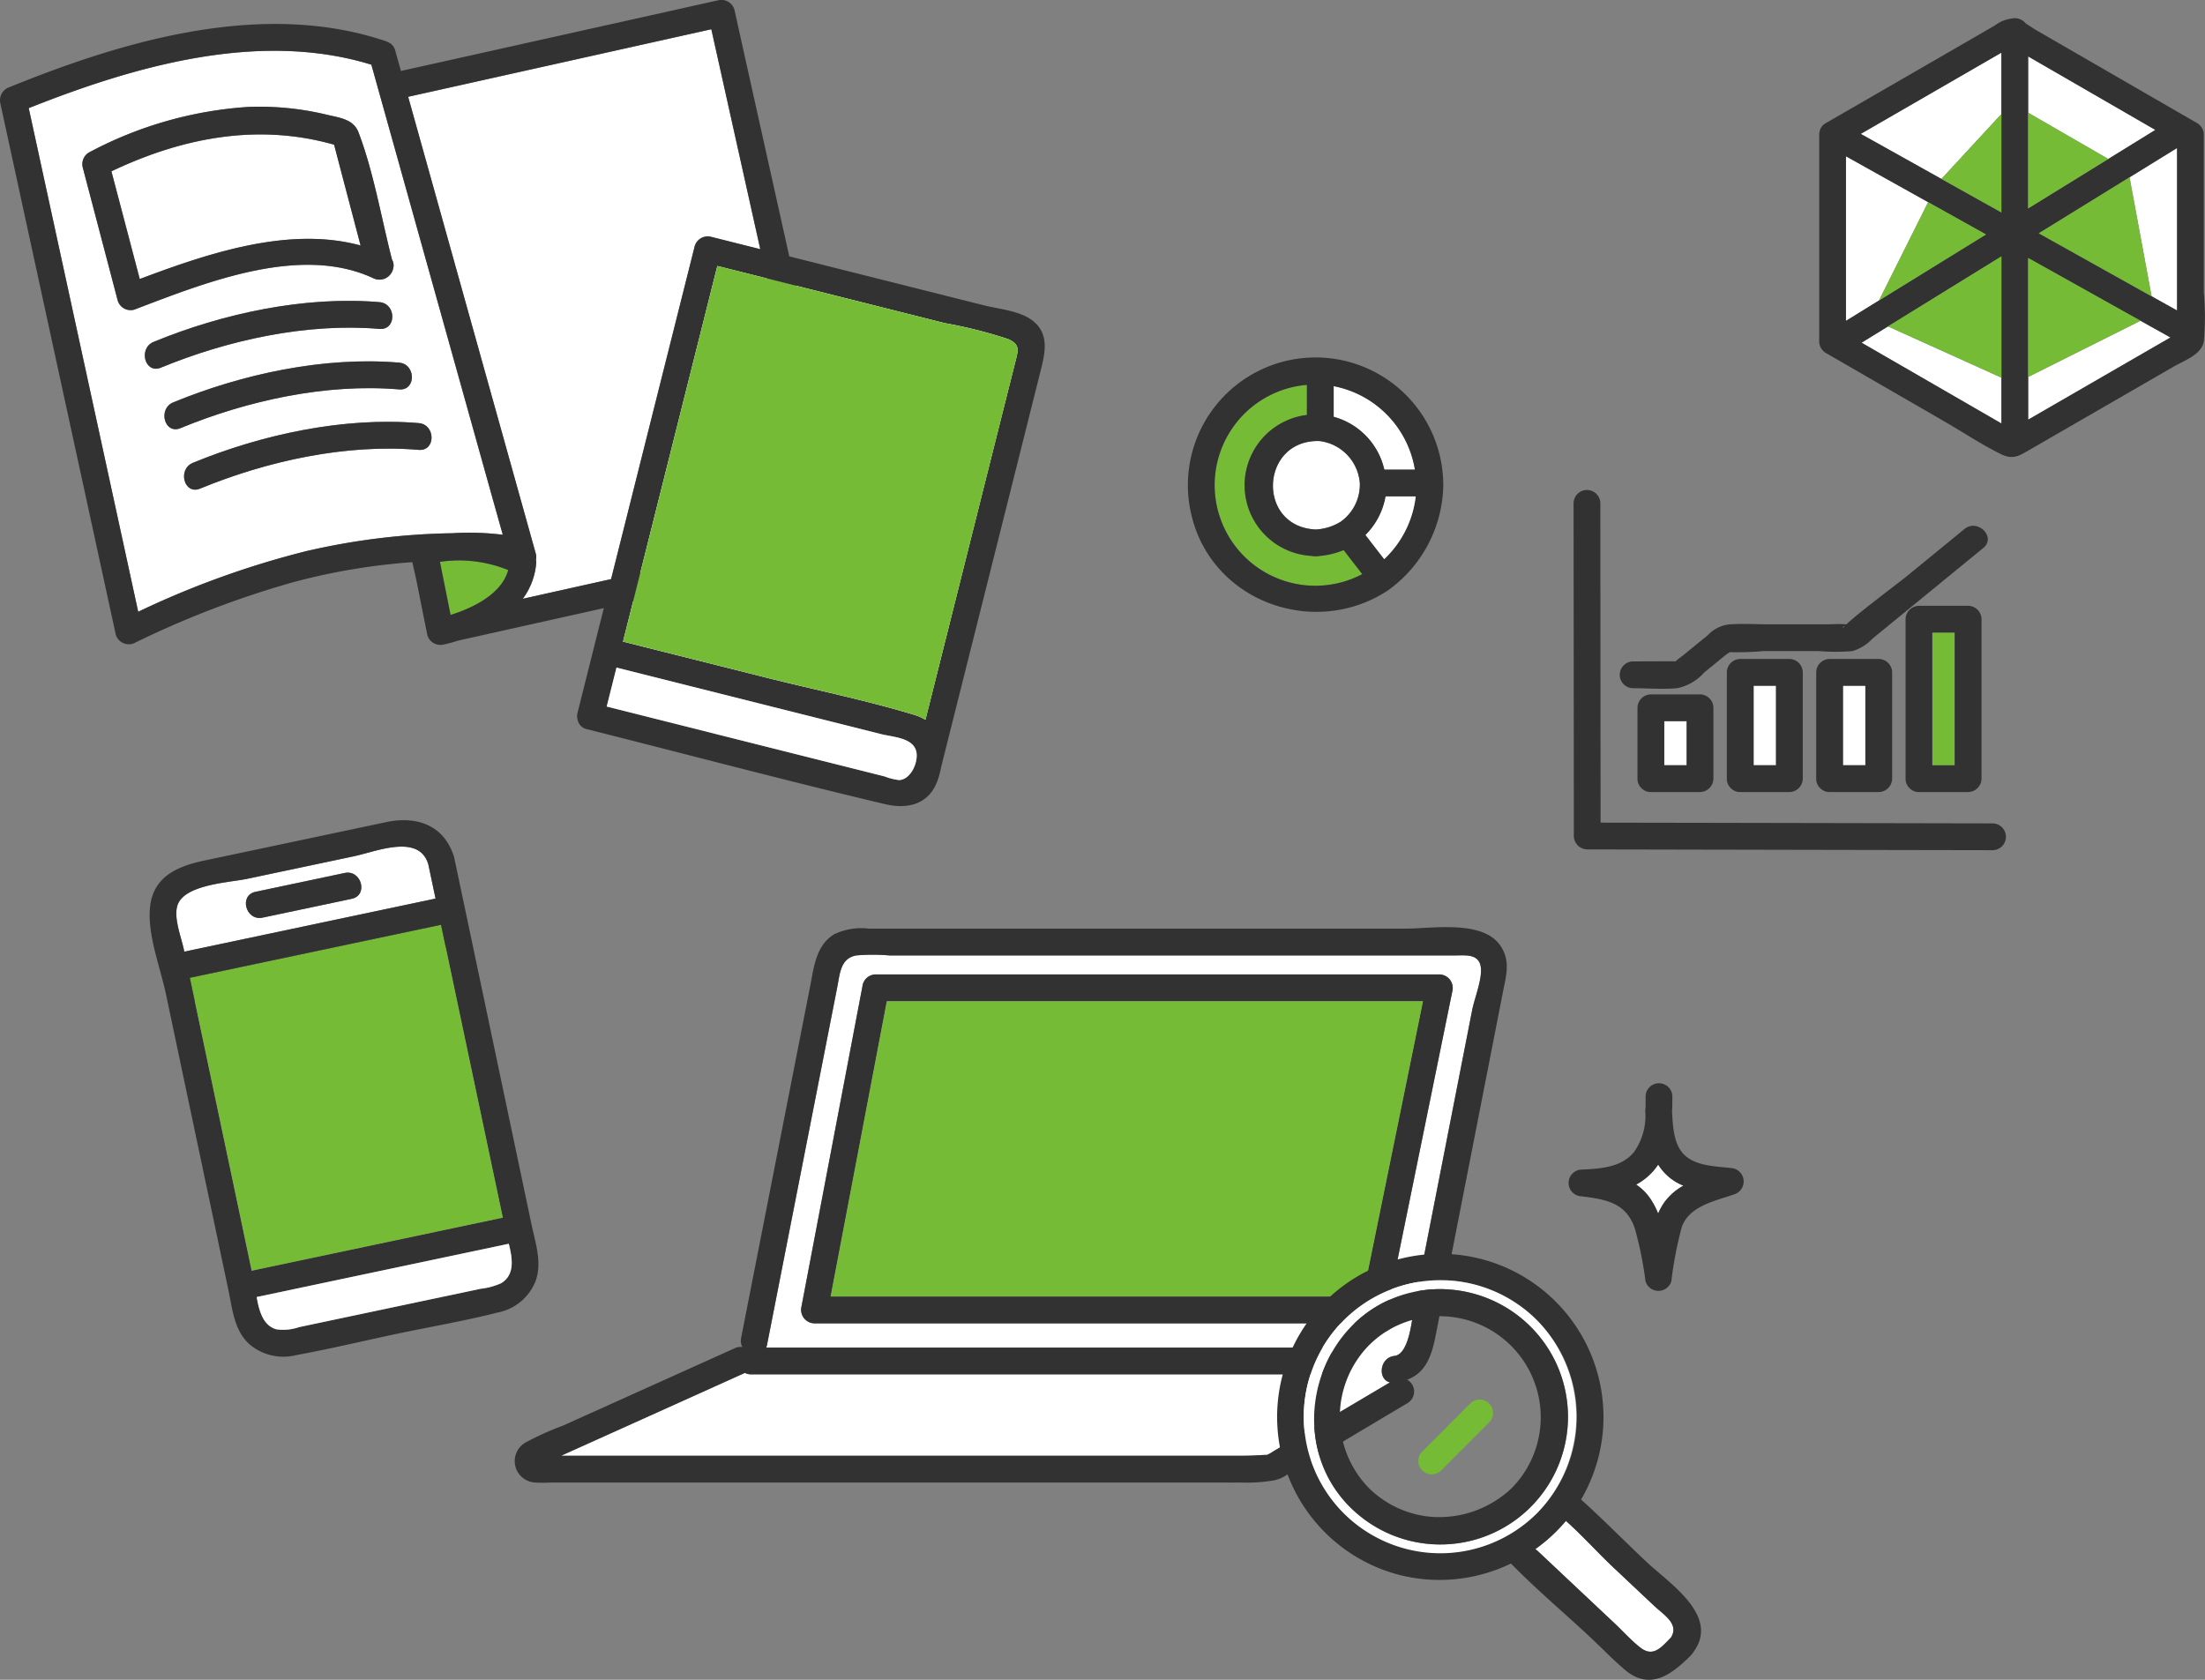 <svg id="グループ_341" data-name="グループ 341" xmlns="http://www.w3.org/2000/svg" xmlns:xlink="http://www.w3.org/1999/xlink" width="210" height="160" viewBox="0 0 210 160">
  <rect x="0" y="0" width="210" height="160" fill="#808080" stroke="none"/>
  <defs>
    <clipPath id="clip-path">
      <rect id="長方形_190" data-name="長方形 190" width="210" height="160" fill="none"/>
    </clipPath>
  </defs>
  <g id="グループ_340" data-name="グループ 340" clip-path="url(#clip-path)">
    <path id="パス_3620" data-name="パス 3620" d="M368.07,264.1a7.654,7.654,0,0,1,.762,1.439,6.012,6.012,0,0,1,.582-1.052,5.583,5.583,0,0,1,1.821-1.6,5,5,0,0,1-2.4-2.007,5.966,5.966,0,0,1-.566.727,5.788,5.788,0,0,1-1.526,1.182,4.919,4.919,0,0,1,1.332,1.315" transform="translate(-210.913 -149.958)" fill="#fff"/>
    <path id="パス_3621" data-name="パス 3621" d="M352.854,250.892a1.276,1.276,0,0,0,0,2.551c2.345.293,4.256.621,5.073,3.082a35.157,35.157,0,0,1,1.011,5.01,1.284,1.284,0,0,0,2.458,0,35.9,35.9,0,0,1,1-5.184c.74-2.016,3.173-2.459,4.993-3.1a1.283,1.283,0,0,0-.339-2.506c-1.441-.165-3.315-.182-4.424-1.262-1.016-.99-1.074-2.708-1.162-4.035.023-.516.029-1.031.031-1.537a1.275,1.275,0,0,0-2.549,0c0,.355,0,.72,0,1.088a1.29,1.29,0,0,0-.032.379c.005.078.011.156.017.235a5.984,5.984,0,0,1-1.073,3.588c-1.2,1.5-3.217,1.608-5,1.695m6.719.251a5.973,5.973,0,0,0,.566-.726,5.005,5.005,0,0,0,2.4,2.006,5.583,5.583,0,0,0-1.821,1.6,6.023,6.023,0,0,0-.582,1.051,7.652,7.652,0,0,0-.762-1.439,4.918,4.918,0,0,0-1.332-1.314,5.8,5.8,0,0,0,1.526-1.182" transform="translate(-202.222 -139.492)" fill="#323232"/>
    <path id="パス_3622" data-name="パス 3622" d="M208.765,238.58l3.813-19.472c.216-1.1,1-3,.809-4.129-.2-1.219-1.459-1.057-2.331-1.057H157.05a18.294,18.294,0,0,0-3.131,0c-1.5.276-1.556,1.721-1.806,2.992l-1.056,5.381-5.643,28.747a1.344,1.344,0,0,1-.07.233h52.844a1.276,1.276,0,0,1,0,2.551H143.9a1.255,1.255,0,0,1-.59-.14l-10.4,4.69-6.777,3.054c-.09.04-.191.093-.3.15h63.88c.667,0,1.333.005,2-.021.219-.009,1.076-.068,1.314-.056l.185-.086a3.255,3.255,0,0,0,.328-.194c.6-.368,1.207-.714,1.81-1.071l9.395-5.559c-1.174-.275-1.02-2.357.431-2.525s1.691-3.794,1.887-4.795q.852-4.347,1.7-8.693m-4.342,9.451a1.29,1.29,0,0,1-1.229.937H149.932a1.294,1.294,0,0,1-1.229-1.615q2.919-15.343,5.839-30.685a1.29,1.29,0,0,1,1.229-.937h53.683a1.293,1.293,0,0,1,1.229,1.615l-6.261,30.685" transform="translate(-72.368 -122.919)" fill="#fff"/>
    <path id="パス_3623" data-name="パス 3623" d="M191.518,224.286l-5.354,28.133h50.687l5.74-28.133H191.518Z" transform="translate(-107.064 -128.922)" fill="#fff"/>
    <path id="パス_3624" data-name="パス 3624" d="M191.518,224.286l-5.354,28.133h50.687l5.74-28.133H191.518Z" transform="translate(-107.064 -128.922)" fill="#75bb36"/>
    <path id="パス_3625" data-name="パス 3625" d="M240.37,218.286H186.686a1.289,1.289,0,0,0-1.229.936q-2.92,15.343-5.839,30.685a1.294,1.294,0,0,0,1.229,1.615h53.262a1.29,1.29,0,0,0,1.229-.937q3.131-15.342,6.261-30.685a1.293,1.293,0,0,0-1.229-1.614m-7.3,30.685H182.383l5.354-28.134h51.074l-5.74,28.134" transform="translate(-103.283 -125.473)" fill="#323232"/>
    <path id="パス_3626" data-name="パス 3626" d="M200.378,250.8c1.74-.65,2.317-2.205,2.7-4.15q.6-3.059,1.2-6.117,1.893-9.669,3.786-19.338.721-3.686,1.443-7.372c.306-1.565.739-2.971-.3-4.427-1.719-2.4-6.466-1.561-9.006-1.561H149.1a6,6,0,0,0-3.289.534c-1.756,1.068-1.938,3.163-2.3,4.99l-6.57,33.47a1.272,1.272,0,0,0,.119.859,1.317,1.317,0,0,0-.715.11l-9.589,4.322-6.8,3.063a27.527,27.527,0,0,0-3.52,1.586,2.041,2.041,0,0,0,.926,3.826,12.744,12.744,0,0,0,1.465,0h63.4c.771,0,1.542.006,2.314,0a15.381,15.381,0,0,0,2.931-.17,3.337,3.337,0,0,0,1.646-.714c3.8-2.181,7.542-4.462,11.312-6.692a1.286,1.286,0,0,0-.056-2.217m-1.209-2.268c-1.451.168-1.606,2.25-.431,2.525l-9.394,5.559c-.6.357-1.213.7-1.81,1.071a3.205,3.205,0,0,1-.327.193l-.185.087c-.238-.012-1.095.047-1.314.056-.666.026-1.333.021-2,.021h-63.88c.1-.057.206-.109.3-.15l6.777-3.054,10.405-4.69a1.257,1.257,0,0,0,.589.14h54.285a1.276,1.276,0,0,0,0-2.551H139.335a1.407,1.407,0,0,0,.071-.233l5.643-28.747q.528-2.691,1.056-5.381c.249-1.272.3-2.716,1.806-2.992a18.289,18.289,0,0,1,3.131,0h54.006c.872,0,2.127-.162,2.331,1.057.189,1.129-.592,3.026-.808,4.129l-3.813,19.472-1.7,8.693c-.2,1-.424,4.626-1.887,4.795" transform="translate(-66.36 -119.384)" fill="#323232"/>
    <path id="パス_3627" data-name="パス 3627" d="M63.52,191.343c-.878-2.953-4.98-1.208-7.05-.771l-10.231,2.162c-1.66.351-6.055.527-6.628,2.583-.335,1.2.376,2.952.62,4.107q.025.121.051.241l23.927-5.056-.689-3.266m-7.289,3.287-8.491,1.794c-1.6.339-2.282-2.121-.678-2.46l8.491-1.794c1.6-.338,2.282,2.121.678,2.46" transform="translate(-22.73 -109.02)" fill="#fff"/>
    <path id="パス_3628" data-name="パス 3628" d="M67.552,212.268l-23.927,5.056q2.714,12.867,5.429,25.733L72.981,238q-2.715-12.867-5.429-25.733" transform="translate(-25.089 -122.014)" fill="#fff"/>
    <path id="パス_3629" data-name="パス 3629" d="M66.473,207.159l-23.927,5.056q.229,1.086.458,2.172l23.927-5.055-.458-2.172" transform="translate(-24.468 -119.077)" fill="#323232"/>
    <path id="パス_3630" data-name="パス 3630" d="M66.932,209.331q-.23-1.086-.459-2.172l-23.926,5.056q.228,1.086.458,2.172,2.714,12.867,5.429,25.733l23.927-5.055q-2.715-12.867-5.429-25.733" transform="translate(-24.469 -119.077)" fill="#75bb36"/>
    <path id="パス_3631" data-name="パス 3631" d="M63.6,192.293l-1.062-5.033a1.36,1.36,0,0,0-.108-.31c-1-2.81-3.568-3.618-6.344-3.031l-8.206,1.734-9.118,1.927c-2.445.517-4.833,1.452-5.174,4.345-.31,2.633.961,5.8,1.5,8.356l5.955,28.225c.379,1.8.537,3.788,1.961,5.112a4.965,4.965,0,0,0,4.488,1.071c3.215-.585,6.408-1.354,9.6-2.029s6.444-1.222,9.6-2.029a4.877,4.877,0,0,0,3.561-2.884c.71-1.791.035-3.706-.344-5.5L63.6,192.293M36.789,196.02c-.244-1.156-.954-2.906-.619-4.107.573-2.056,4.967-2.232,6.628-2.583l10.231-2.162c2.07-.438,6.172-2.182,7.05.771l.689,3.266L36.839,196.26q-.025-.121-.051-.241m1.035,4.9q-.229-1.086-.458-2.172L61.292,193.7q.229,1.086.458,2.172L67.18,221.6l-23.927,5.055-5.429-25.734M67,227.849a6.6,6.6,0,0,1-1.952.526L56.418,230.2l-8.634,1.824a4.67,4.67,0,0,1-2.171.212c-1.276-.352-1.65-1.77-1.88-3.077l24.013-5.074c.344,1.385.614,2.955-.74,3.763" transform="translate(-19.288 -105.615)" fill="#323232"/>
    <path id="パス_3632" data-name="パス 3632" d="M57.531,283.7c.23,1.307.6,2.725,1.88,3.077a4.668,4.668,0,0,0,2.171-.212l8.635-1.824,8.634-1.824a6.6,6.6,0,0,0,1.952-.526c1.355-.808,1.084-2.379.74-3.763L57.531,283.7" transform="translate(-33.086 -160.16)" fill="#fff"/>
    <path id="パス_3633" data-name="パス 3633" d="M64.517,195.519l-8.491,1.794c-1.6.339-.925,2.8.678,2.46l8.491-1.794c1.6-.339.925-2.8-.678-2.46" transform="translate(-31.694 -112.368)" fill="#323232"/>
    <path id="パス_3634" data-name="パス 3634" d="M289.39,107.223a4.974,4.974,0,0,0,2.39-.742A4.33,4.33,0,0,0,293.6,102.8a4.378,4.378,0,0,0-3.837-4c-5.637-.178-6.055,8.138-.378,8.426" transform="translate(-164.095 -56.788)" fill="#fff"/>
    <path id="パス_3635" data-name="パス 3635" d="M303.761,94.457h2.914a9.7,9.7,0,0,0-7.739-7.953v2.919a6.778,6.778,0,0,1,4.825,5.034" transform="translate(-171.919 -49.723)" fill="#fff"/>
    <path id="パス_3636" data-name="パス 3636" d="M286.312,104.241l-1.771-2.288a7.779,7.779,0,0,1-2.332.562,1.347,1.347,0,0,1-.341.028,1.29,1.29,0,0,1-.387-.037,6.743,6.743,0,0,1-.441-13.427V86.213a9.584,9.584,0,1,0,5.271,18.028" transform="translate(-156.574 -49.556)" fill="#75bb36"/>
    <path id="パス_3637" data-name="パス 3637" d="M285.422,102.2a12.58,12.58,0,0,0,5.179-9.956l-.005-.2a12.161,12.161,0,1,0-23.974,3.078c1.986,8.31,11.852,11.76,18.8,7.082m-.447-2.914-1.777-2.3a6.843,6.843,0,0,0,1.916-3.674h2.856a9.762,9.762,0,0,1-3,5.971M280.16,82.811a9.7,9.7,0,0,1,7.739,7.953h-2.914a6.778,6.778,0,0,0-4.825-5.034Zm2.493,9.228a4.33,4.33,0,0,1-1.825,3.684,4.98,4.98,0,0,1-2.39.743c-5.677-.288-5.259-8.6.378-8.426a4.378,4.378,0,0,1,3.837,4m-5.043-9.352v2.866a6.743,6.743,0,0,0,.441,13.427,1.286,1.286,0,0,0,.387.037,1.347,1.347,0,0,0,.341-.028,7.782,7.782,0,0,0,2.332-.562l1.77,2.288a9.584,9.584,0,1,1-5.271-18.028" transform="translate(-153.144 -46.031)" fill="#323232"/>
    <path id="パス_3638" data-name="パス 3638" d="M306.085,114.882l1.777,2.3a9.764,9.764,0,0,0,3-5.971H308a6.845,6.845,0,0,1-1.916,3.674" transform="translate(-176.031 -63.924)" fill="#fff"/>
    <path id="パス_3639" data-name="パス 3639" d="M103.638,56.474a1.255,1.255,0,0,1,.02.62.935.935,0,0,1,.025.286A6.591,6.591,0,0,1,102.4,60.8l8.41-1.874,7.962-31.71a1.294,1.294,0,0,1,1.568-.891l4.676,1.176-4.662-20.95-3.431.764-25.443,5.67.449,1.606,11.7,41.886" transform="translate(-52.613 -3.763)" fill="#fff"/>
    <path id="パス_3640" data-name="パス 3640" d="M98.61,125.747l1.01,5.053c2.265-.705,4.876-2.047,5.485-4.268a12.462,12.462,0,0,0-6.5-.784" transform="translate(-56.711 -72.228)" fill="#75bb36"/>
    <path id="パス_3641" data-name="パス 3641" d="M32.786,59.054a65.946,65.946,0,0,1,14-1.726,25.566,25.566,0,0,1,4.8.148l-1-3.562L39.074,12.7c-10.684-3.29-22.533.12-32.632,4.138l1.134,5.223q4.643,21.375,9.287,42.749a85.092,85.092,0,0,1,15.922-5.753M18.343,39.1c6.566-2.7,14.371-4.385,21.5-3.783,1.626.137,1.635,2.689,0,2.551-6.942-.586-14.432,1.059-20.826,3.692-1.519.625-2.174-1.844-.678-2.46M43.581,49.392c-6.942-.586-14.432,1.06-20.826,3.692-1.519.625-2.174-1.844-.678-2.46,6.566-2.7,14.371-4.386,21.5-3.783,1.626.137,1.635,2.689,0,2.551M41.714,43.63c-6.942-.587-14.432,1.059-20.826,3.692-1.519.625-2.174-1.844-.678-2.46,6.566-2.7,14.371-4.385,21.5-3.783,1.626.137,1.635,2.689,0,2.551m-26.8-8.485-3.32-12.64a1.291,1.291,0,0,1,.586-1.441,37.279,37.279,0,0,1,15.21-4.343,27.445,27.445,0,0,1,7.427.74c1.249.3,2.558.416,3.042,1.7,1.452,3.833,2.16,8.12,3.184,12.105a1.035,1.035,0,0,1,.119.8,1.335,1.335,0,0,1-1.933.958c-7-3.242-16.115.5-22.747,3.012a1.283,1.283,0,0,1-1.568-.891" transform="translate(-3.705 -6.539)" fill="#fff"/>
    <path id="パス_3642" data-name="パス 3642" d="M12.9,61.2A89.832,89.832,0,0,1,27.905,55.46a60.128,60.128,0,0,1,11.366-1.913l.123.551.266,1.2q.519,2.6,1.04,5.2a1.3,1.3,0,0,0,1.568.891c.467-.105.942-.234,1.417-.384l13.821-3.08-.528,2.1L55.652,65.31h0l-.647,2.576a1.256,1.256,0,0,0,.011.679,1.122,1.122,0,0,0,.879.89c9.47,2.381,18.915,4.894,28.415,7.144,2.234.529,4.286-.035,5.049-2.451A9.819,9.819,0,0,0,89.647,73l7.778-30.974,1.7-6.784c.438-1.745.832-3.577-.933-4.81-1.215-.848-3.157-1.014-4.549-1.364l-9.326-2.345-9.147-2.3q-1.913-8.6-3.827-17.2-.7-3.154-1.4-6.309A1.3,1.3,0,0,0,68.373.033L38.185,6.76,37.64,4.811A1.162,1.162,0,0,0,36.919,4a1.466,1.466,0,0,0-.169-.077C25.059-.024,11.893,3.829.927,8.292a1.317,1.317,0,0,0-.89,1.569q4.8,22.122,9.611,44.244.688,3.168,1.377,6.336A1.29,1.29,0,0,0,12.9,61.2m30.012-2.632q-.505-2.527-1.01-5.053a12.463,12.463,0,0,1,6.5.784c-.609,2.222-3.221,3.563-5.485,4.269M85.637,74.3a5.647,5.647,0,0,1-1.394-.35L69.306,70.2,57.781,67.3l.932-3.712,25.194,6.334c1.194.3,3.321.341,3.4,1.945.048,1.006-.652,2.381-1.667,2.437M75.792,27.215l4.374,1.1,9.8,2.466a43.552,43.552,0,0,1,6,1.508c1.212.506,1.007,1.055.72,2.2q-.8,3.181-1.6,6.362L90.275,60.034l-2.14,8.523a4.573,4.573,0,0,0-1.062-.469C82.428,66.68,77.6,65.706,72.9,64.523l-13.562-3.41.956-3.809q.347-1.383.7-2.765Q64.14,41.974,67.3,29.41q.511-2.037,1.023-4.074l4.71,1.184,2.764.7M64.316,3.548l3.43-.764q2.331,10.474,4.662,20.949l-4.676-1.176a1.294,1.294,0,0,0-1.568.891Q62.182,39.3,58.2,55.158l-8.41,1.874a6.592,6.592,0,0,0,1.279-3.415.934.934,0,0,0-.025-.286,1.255,1.255,0,0,0-.02-.62l-11.7-41.887-.449-1.606,25.444-5.67M3.872,15.519,2.737,10.3c10.1-4.018,21.948-7.428,32.632-4.138L46.886,47.376l1,3.562a25.563,25.563,0,0,0-4.8-.148,65.95,65.95,0,0,0-14,1.726,85.088,85.088,0,0,0-15.922,5.753Q8.515,36.894,3.872,15.519" transform="translate(0 0)" fill="#323232"/>
    <path id="パス_3643" data-name="パス 3643" d="M161.478,88.541a1.092,1.092,0,0,1-.91,1.1L155.833,90.7,140.6,94.094l-.956,3.809,13.562,3.41c4.706,1.183,9.532,2.157,14.177,3.564a4.581,4.581,0,0,1,1.062.47l2.14-8.523L175.4,77.638l1.6-6.361c.287-1.143.492-1.693-.72-2.2a43.46,43.46,0,0,0-6-1.508l-9.8-2.466L156.1,64q2.678,12.035,5.357,24.07a1.344,1.344,0,0,1,.019.466" transform="translate(-80.31 -36.791)" fill="#fff"/>
    <path id="パス_3644" data-name="パス 3644" d="M149.84,63.66l-6.31,25.128,17.414-3.881-1.114-5L155.572,60.77l-4.71-1.184q-.512,2.037-1.023,4.074" transform="translate(-82.545 -34.251)" fill="#fff"/>
    <path id="パス_3645" data-name="パス 3645" d="M160,86.508,142.59,90.389l-.695,2.766,15.232-3.394,4.735-1.055a1.092,1.092,0,0,0,.91-1.1,1.344,1.344,0,0,0-.019-.466Q160.074,75.1,157.4,63.066l-2.764-.695,4.258,19.134,1.113,5" transform="translate(-81.604 -35.852)" fill="#323232"/>
    <path id="パス_3646" data-name="パス 3646" d="M176.28,66.539a43.52,43.52,0,0,0-6-1.508l-9.8-2.466-4.375-1.1-2.764-.695-4.71-1.184-1.023,4.074L141.3,88.788q-.347,1.383-.694,2.766l-.956,3.809,13.562,3.41c4.706,1.183,9.532,2.157,14.177,3.565a4.581,4.581,0,0,1,1.062.469l2.14-8.523q2.409-9.593,4.817-19.186l1.6-6.362c.287-1.143.492-1.693-.72-2.2" transform="translate(-80.31 -34.251)" fill="#75bb36"/>
    <path id="パス_3647" data-name="パス 3647" d="M162.115,155.884l-25.194-6.335-.932,3.712,11.524,2.9,14.938,3.756a5.661,5.661,0,0,0,1.394.35c1.015-.057,1.715-1.431,1.667-2.437-.076-1.6-2.2-1.645-3.4-1.945" transform="translate(-78.208 -85.962)" fill="#fff"/>
    <path id="パス_3648" data-name="パス 3648" d="M46.19,31.094c-7.263-2.072-14.483-.666-21.206,2.535l2.7,10.262c6.461-2.43,14.2-5.065,21.033-3.193l-2.523-9.6" transform="translate(-14.368 -17.312)" fill="#fff"/>
    <path id="パス_3649" data-name="パス 3649" d="M46.143,40.225a1.334,1.334,0,0,0,1.932-.958,1.035,1.035,0,0,0-.119-.8c-1.024-3.985-1.732-8.272-3.184-12.106-.485-1.279-1.793-1.4-3.043-1.7a27.444,27.444,0,0,0-7.427-.74,37.276,37.276,0,0,0-15.21,4.343,1.291,1.291,0,0,0-.586,1.44q1.66,6.32,3.32,12.641a1.283,1.283,0,0,0,1.568.891c6.631-2.514,15.749-6.255,22.747-3.012m-22.211.094q-1.348-5.131-2.7-10.263c6.723-3.2,13.943-4.606,21.206-2.534l2.523,9.6c-6.828-1.872-14.571.763-21.033,3.193" transform="translate(-10.621 -13.739)" fill="#323232"/>
    <path id="パス_3650" data-name="パス 3650" d="M54.81,70.069c1.635.138,1.626-2.414,0-2.551-7.132-.6-14.937,1.08-21.5,3.783-1.5.616-.841,3.085.678,2.46,6.394-2.632,13.883-4.278,20.826-3.692" transform="translate(-18.669 -38.74)" fill="#323232"/>
    <path id="パス_3651" data-name="パス 3651" d="M37.7,84.853c-1.5.616-.841,3.085.677,2.46,6.394-2.633,13.884-4.279,20.826-3.692,1.635.138,1.626-2.414,0-2.551-7.132-.6-14.937,1.08-21.5,3.783" transform="translate(-21.196 -46.529)" fill="#323232"/>
    <path id="パス_3652" data-name="パス 3652" d="M42.1,98.4c-1.5.616-.841,3.085.678,2.46,6.394-2.633,13.884-4.279,20.826-3.692,1.635.138,1.626-2.414,0-2.551-7.132-.6-14.937,1.08-21.5,3.783" transform="translate(-23.724 -54.319)" fill="#323232"/>
    <path id="パス_3653" data-name="パス 3653" d="M413.127,140.445c-.013-.028.037-.1.132-.2-.11.043-.178.105-.132.2" transform="translate(-237.583 -80.613)" fill="#fff"/>
    <path id="パス_3654" data-name="パス 3654" d="M376.261,148.127a1,1,0,0,1,.108,0c0-.04-.044-.034-.108,0" transform="translate(-216.389 -85.131)" fill="#fff"/>
    <rect id="長方形_186" data-name="長方形 186" width="2.133" height="12.637" transform="translate(184.032 60.253)" fill="#75bb36"/>
    <path id="パス_3655" data-name="パス 3655" d="M428.4,135.709a1.294,1.294,0,0,0-1.275,1.276v15.189a1.177,1.177,0,0,0,.341.863c.013.015.027.028.041.043s.016.016.025.023a1.176,1.176,0,0,0,.868.346h4.683a1.294,1.294,0,0,0,1.275-1.276V136.985a1.293,1.293,0,0,0-1.275-1.276ZM431.8,150.9h-2.133V138.26H431.8Z" transform="translate(-245.64 -78.007)" fill="#323232"/>
    <rect id="長方形_187" data-name="長方形 187" width="2.133" height="7.575" transform="translate(175.521 65.316)" fill="#fff"/>
    <path id="パス_3656" data-name="パス 3656" d="M408.367,147.616a1.294,1.294,0,0,0-1.275,1.276v10.126a1.178,1.178,0,0,0,.341.863c.013.015.028.029.041.043s.016.016.025.023a1.176,1.176,0,0,0,.868.346h4.683a1.294,1.294,0,0,0,1.275-1.276V148.892a1.294,1.294,0,0,0-1.275-1.276Zm3.408,10.126h-2.133v-7.575h2.133Z" transform="translate(-234.12 -84.851)" fill="#323232"/>
    <rect id="長方形_188" data-name="長方形 188" width="2.133" height="7.575" transform="translate(167.01 65.316)" fill="#fff"/>
    <path id="パス_3657" data-name="パス 3657" d="M388.337,147.616a1.294,1.294,0,0,0-1.275,1.276v10.126a1.178,1.178,0,0,0,.341.863c.013.015.028.029.041.043l.025.023a1.176,1.176,0,0,0,.868.346h4.683a1.294,1.294,0,0,0,1.275-1.276V148.892a1.294,1.294,0,0,0-1.275-1.276Zm3.408,10.126h-2.133v-7.575h2.133Z" transform="translate(-222.601 -84.851)" fill="#323232"/>
    <rect id="長方形_189" data-name="長方形 189" width="2.133" height="4.199" transform="translate(158.5 68.691)" fill="#fff"/>
    <path id="パス_3658" data-name="パス 3658" d="M368.307,155.555a1.294,1.294,0,0,0-1.275,1.276v6.75a1.178,1.178,0,0,0,.341.863c.013.015.028.029.041.043l.025.023a1.176,1.176,0,0,0,.868.346h4.683a1.294,1.294,0,0,0,1.275-1.276v-6.75a1.294,1.294,0,0,0-1.275-1.276Zm3.409,6.75h-2.133v-4.2h2.133Z" transform="translate(-211.082 -89.415)" fill="#323232"/>
    <path id="パス_3659" data-name="パス 3659" d="M384.6,127.176c-.6-.061-1.232,0-1.832,0h-5.237c-1.325,0-2.68-.082-4,0a3.323,3.323,0,0,0-2.078,1.031l-2.3,1.879c-.241.2-.538.39-.767.614-1.031-.006-3.723.008-4.079.008a1.276,1.276,0,0,0,0,2.551c1.391,0,2.841.121,4.226,0a4.717,4.717,0,0,0,2.576-1.493l2.016-1.65c.1-.079.261-.182.412-.291a28.57,28.57,0,0,0,3.2-.1h5.308a19.537,19.537,0,0,0,3.178,0,4.263,4.263,0,0,0,1.9-1.177l3.494-2.859,7.07-5.786c1.271-1.04-.542-2.836-1.8-1.8l-5.61,4.591c-.383.313-4.5,3.405-5.635,4.488l-.04,0M368.675,130.7c.064-.03.107-.036.108,0a1,1,0,0,0-.108,0m15.672-3.164c-.045-.1.023-.159.132-.2-.1.1-.145.174-.132.2" transform="translate(-208.804 -67.708)" fill="#323232"/>
    <path id="パス_3660" data-name="パス 3660" d="M392.644,141.532q-18.682-.04-37.363-.071-.015-15.223-.024-30.446a1.275,1.275,0,0,0-2.549,0q.015,15.86.025,31.719a1.294,1.294,0,0,0,1.275,1.276q19.319.041,38.637.074a1.276,1.276,0,0,0,0-2.551" transform="translate(-202.844 -63.104)" fill="#323232"/>
    <path id="パス_3661" data-name="パス 3661" d="M355.479,348.825l-3.9-3.671c-1.494-1.406-2.956-3.043-4.53-4.442a15.587,15.587,0,0,1-2.912,2.682c.127.1.249.2.351.3l7.2,6.774c.809.761,1.588,1.64,2.467,2.321,1.222.947,2.005-.064,2.905-.981.8-1.284-.692-2.149-1.578-2.983" transform="translate(-197.914 -195.845)" fill="#fff"/>
    <path id="パス_3662" data-name="パス 3662" d="M321.468,310.238c-2.089-1.966-4.124-4.039-6.26-5.968a15.541,15.541,0,1,0-17.179,7.215,15.578,15.578,0,0,0,10.5-1.119c2.423,2.481,5.138,4.751,7.655,7.118,1.056.993,2.078,2.052,3.181,2.993,2.407,2.053,4.475.463,6.3-1.358a1.36,1.36,0,0,0,.206-.268c2.624-3.466-2.2-6.544-4.4-8.613m-28.86-4.653a13.006,13.006,0,1,1,18.387,0,13.133,13.133,0,0,1-18.387,0m31.165,11.821c-.9.918-1.683,1.929-2.905.982-.879-.681-1.658-1.56-2.467-2.321l-7.2-6.774c-.1-.1-.223-.2-.351-.3a15.585,15.585,0,0,0,2.912-2.683c1.575,1.4,3.036,3.037,4.53,4.443l3.9,3.67c.886.834,2.379,1.7,1.578,2.983" transform="translate(-164.63 -161.442)" fill="#323232"/>
    <path id="パス_3663" data-name="パス 3663" d="M314.5,290.661a13.006,13.006,0,1,0,0,18.4,13.138,13.138,0,0,0,0-18.4m-16.139,19.188c-9.105-6.371-5.212-20.984,5.793-22.09a12.212,12.212,0,0,1,12.163,6.953,12.158,12.158,0,0,1-17.956,15.137" transform="translate(-168.131 -164.918)" fill="#fff"/>
    <path id="パス_3664" data-name="パス 3664" d="M317.582,295.784a12.212,12.212,0,0,0-12.163-6.953c-11.006,1.106-14.9,15.719-5.793,22.09a12.158,12.158,0,0,0,17.956-15.137m-4.213,11.951a10.03,10.03,0,0,1-7.592,2.737,9.621,9.621,0,0,1-6-2.737,9.728,9.728,0,0,1,0-13.605,9.52,9.52,0,0,1,1.512-1.232c.085-.056.175-.1.262-.153.177-.108.354-.219.537-.314a9.544,9.544,0,0,1,2.54-.885c.034-.007.068-.018.1-.024s.075-.009.112-.016a9.625,9.625,0,0,1,8.531,16.23" transform="translate(-169.399 -165.99)" fill="#323232"/>
    <path id="パス_3665" data-name="パス 3665" d="M322.833,313.753l-4.694,4.7a1.276,1.276,0,0,0,1.8,1.8l4.694-4.7a1.276,1.276,0,0,0-1.8-1.8" transform="translate(-182.748 -180.133)" fill="#75bb36"/>
    <path id="パス_3666" data-name="パス 3666" d="M419.411,20.833l5.35,2.988,5.71-6.184V11.791l-13.394,7.738,2.334,1.3" transform="translate(-239.863 -6.778)" fill="#fff"/>
    <path id="パス_3667" data-name="パス 3667" d="M416.909,48.742l4.677-9.361-7.827-4.371V50.686l2.557-1.579.593-.366" transform="translate(-237.955 -20.124)" fill="#fff"/>
    <path id="パス_3668" data-name="パス 3668" d="M454.6,12.641V18l7.629,4.408,4.485-2.768-12.115-7" transform="translate(-261.442 -7.266)" fill="#fff"/>
    <path id="パス_3669" data-name="パス 3669" d="M430.575,78l-10.8-4.881-2.517,1.554,13.316,7.693V78Z" transform="translate(-239.967 -42.027)" fill="#fff"/>
    <path id="パス_3670" data-name="パス 3670" d="M478.482,35.233l-1.154.712,2.1,11.333,2.425,1.354V33.156l-3.366,2.077" transform="translate(-274.513 -19.058)" fill="#fff"/>
    <path id="パス_3671" data-name="パス 3671" d="M465.3,71.858l-10.7,5.354v4.067l13.55-7.829-2.85-1.592" transform="translate(-261.442 -41.305)" fill="#fff"/>
    <path id="パス_3672" data-name="パス 3672" d="M444.388,30.256V15.178a1.283,1.283,0,0,0-.631-1.1L428.489,5.256c-.332-.192-.686-.444-1.047-.662a1.33,1.33,0,0,0-1.35-.477,3.284,3.284,0,0,0-1.607.661l-8.669,5.009-7.427,4.291a1.21,1.21,0,0,0-.518.556l0,.007a1.1,1.1,0,0,0-.052.16,1.332,1.332,0,0,0-.057.378v19.69a1.283,1.283,0,0,0,.631,1.1l11.39,6.581c1.751,1.012,3.479,2.171,5.3,3.06,1.155.565,1.746.144,2.771-.448l13.646-7.884c1.038-.6,2.66-1.125,2.895-2.421a27.168,27.168,0,0,0,0-4.6M411.8,34.99l2.517-1.553,10.8-6.666V42.684L411.8,34.99m23.5-17.5L427.661,22.2V7.724l12.114,7-4.485,2.768m-10.178-4.283v9.373l-5.71-3.189-5.35-2.988-2.334-1.3,13.394-7.738Zm-14.8,4.027,7.827,4.371,5.506,3.075-10.184,6.286-.593.366-2.557,1.579Zm17.353,21.021V26.926l10.056,5.616.644.36,2.85,1.591-13.55,7.829Zm11.753-7.687-10.738-6,8.643-5.335,1.154-.712,3.366-2.077V31.923l-2.425-1.354" transform="translate(-234.504 -2.349)" fill="#323232"/>
    <path id="パス_3673" data-name="パス 3673" d="M433.982,57.438l-10.8,6.666,10.8,4.88Z" transform="translate(-243.374 -33.016)" fill="#75bb36"/>
    <path id="パス_3674" data-name="パス 3674" d="M431.356,48.366l-5.506-3.075-4.677,9.361,10.183-6.286" transform="translate(-242.218 -26.034)" fill="#75bb36"/>
    <path id="パス_3675" data-name="パス 3675" d="M440.871,34.912V25.539l-5.71,6.184,5.71,3.189" transform="translate(-250.263 -14.68)" fill="#75bb36"/>
    <path id="パス_3676" data-name="パス 3676" d="M454.6,34.363l7.629-4.709L454.6,25.246Z" transform="translate(-261.442 -14.512)" fill="#75bb36"/>
    <path id="パス_3677" data-name="パス 3677" d="M464.655,63.419,454.6,57.8v11.33l10.7-5.354-.644-.36" transform="translate(-261.442 -33.226)" fill="#75bb36"/>
    <path id="パス_3678" data-name="パス 3678" d="M456.987,45.052l10.738,6-2.1-11.332-8.643,5.335" transform="translate(-262.815 -22.83)" fill="#75bb36"/>
  </g>
</svg>

